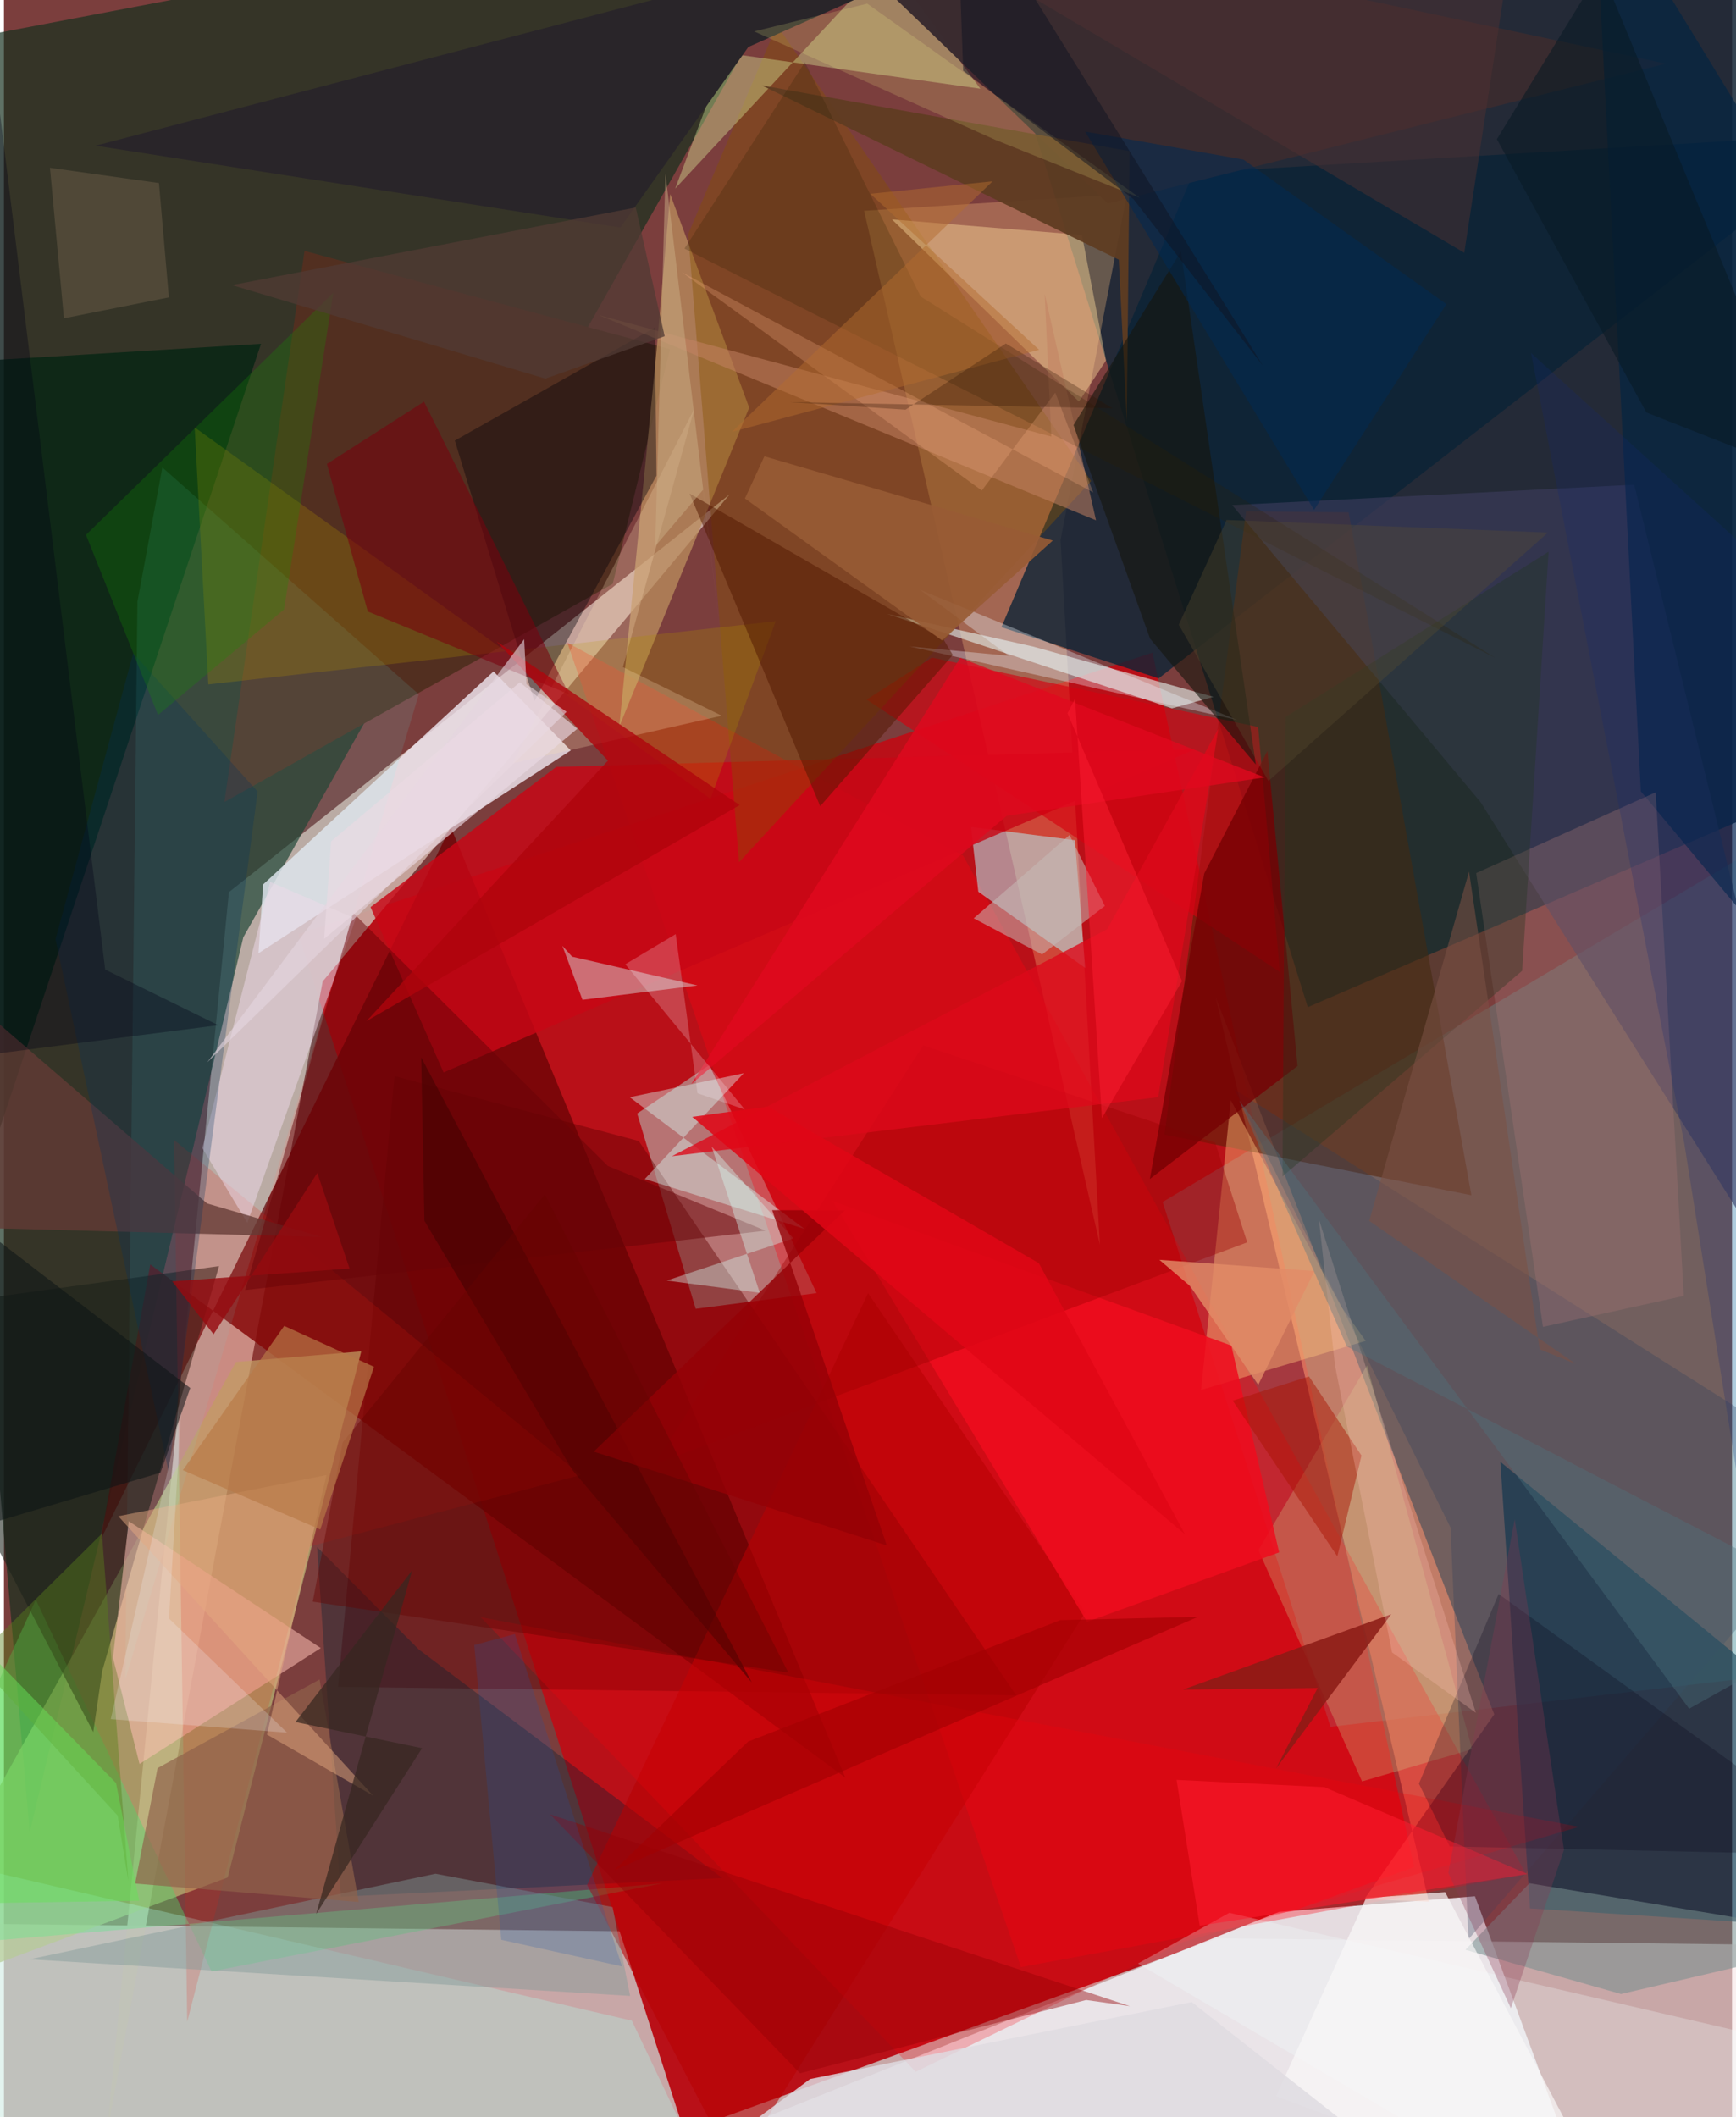<svg xmlns="http://www.w3.org/2000/svg" width="228" height="278" viewBox="0 0 836 1024"><path fill="#7b3e3d" d="M0 0h836v1024H0z"/><path fill="#f7e7e6" fill-opacity=".624" d="M840.35 940.469L-18.654 930.37-62 1039.72 873.537 1086z"/><path fill="#b91018" d="M682.2 903.044L329.07 1030.95 142.24 451.733 555.608 315.67z"/><path fill="#182837" fill-opacity=".867" d="M898 371.82L630.75 487.125 459.426-62 898 8.55z"/><path fill="#caaba2" fill-opacity=".918" d="M351.049 239.132l-196.86 235.565-104.457 557.622 59.09-600.814z"/><path fill="#152f1e" fill-opacity=".682" d="M115.801 453.326L12.438 886.366-62 27.148 406.895-62z"/><path fill="#ece8ec" fill-opacity=".929" d="M711.636 917.151L774.016 1086H213.457l403.41-161.297z"/><path fill="#700406" fill-opacity=".839" d="M70.787 611.554L46.729 744.806l169.365-344.88 190.921 459.84z"/><path fill="#bab673" fill-opacity=".729" d="M-62 971.556l170.258-63.504 64.596-254.445-60.617 5.117z"/><path fill="#4afefd" fill-opacity=".176" d="M846.662 410.866L560.54 581.357l81.177 253.825 218.116-25.402z"/><path fill="#b7b6b1" fill-opacity=".592" d="M334.65 633.021l-28.313-94.456L341.26 515.1l51.867 110.313z"/><path fill="#013149" fill-opacity=".643" d="M871.98 828.366L723.912 707.031l14.354 216L898 933.333z"/><path fill="#ebe3eb" fill-opacity=".831" d="M274.202 362.967l-37.351-38.235-111.463 103.031-2.256 33.3z"/><path fill="#fd936f" fill-opacity=".565" d="M689.299 919.715L586.083 482.01 720.95 829.165l-62.912 89.477z"/><path fill="#ffc382" fill-opacity=".302" d="M511.166 261.133l32.13-167.379-127.175 8.192 114.071 500.13z"/><path fill="#0a2336" fill-opacity=".78" d="M898 64.453L558.596 328.101l-76.044-24.75 92.9-219.796z"/><path fill="#533021" fill-opacity=".996" d="M145.422 121.376l176.807 47.494L294.5 282.374 106.617 387.948z"/><path fill="#ff0211" fill-opacity=".322" d="M736.396 906.486l-244.434 44.925-219.395-640.533 191.415 102.894z"/><path fill="#56230a" fill-opacity=".573" d="M561.456 548.77l39.455-301.457 49.61.493 59.377 330.28z"/><path fill="#b3f8fc" fill-opacity=".51" d="M518.089 406.387l5.014 61.785-51.74-36.883-3.526-31.35z"/><path fill="#ba8d5d" fill-opacity=".769" d="M297.66 351.48l62.853-154.33-38.21-103.265-6.964 79.697z"/><path fill="#620000" fill-opacity=".431" d="M489.71 819.974l-328.074-4.101 27.307-295.414 118.153 31.399z"/><path fill="#e0e9e3" fill-opacity=".639" d="M585.165 337.047l-87.118-24.28-70.949-15.884 137.97 45.717z"/><path fill="#c70715" fill-opacity=".824" d="M267.203 370.919l309.329-8.601-363.853 156.378-35.344-79.964z"/><path fill="#002311" fill-opacity=".714" d="M-62 177.613l186.35-11.307-152.346 457.512L-62 278.422z"/><path fill="#d6000f" fill-opacity=".635" d="M617.23 470.09L417.332 338.376l31.592-20.338 157.818 33.607z"/><path fill="#4ed76a" fill-opacity=".424" d="M318.572 910.902L-62 943.472l77.408-169.743 85.004 179.781z"/><path fill="#3d3d5d" fill-opacity=".612" d="M898 679.641L788.648 234.454l-194.481 9.842 120.2 143.69z"/><path fill="#865200" fill-opacity=".396" d="M373.913 12.2L525.98 232.668 355.606 417.03l-24.602-303.777z"/><path fill="#e7fea4" fill-opacity=".353" d="M427.066-18.635l45.297 61.552-122.923-17.29-24.728 65.59z"/><path fill="#6ff" fill-opacity=".102" d="M76.629 226.077l124.052 109.729L58.685 812.469l5.885-521.514z"/><path fill="#adffed" fill-opacity=".29" d="M355.435 1086l-51.686-108.684L-7.546 904.87-62 1014.831z"/><path fill="#002132" fill-opacity=".345" d="M162.987 917.357l-11.489-169.07 49.18 49.499L347.56 908.337z"/><path fill="#1c221a" fill-opacity=".569" d="M104.055 612.355L-62 635.22 43.202 837.743l4.317-29.514z"/><path fill="#ffc47c" fill-opacity=".42" d="M658.761 648.54l-11.73-16.447-53.528-99.984L579.13 672.27z"/><path fill="#ffc0b4" fill-opacity=".537" d="M60.38 735.756l-7.657 65.955 12.852 51.459 87.705-56.041z"/><path fill="#fdda9d" fill-opacity=".435" d="M521.51 113.662l11.639 60.664-13.103 19.91-90.452-88.12z"/><path fill="#b70002" fill-opacity=".569" d="M523.08 779.927L418.041 625.481 282.085 911.646l71.6 137.412z"/><path fill="#d5d6d5" fill-opacity=".498" d="M335.507 476.611l-60.657-13.919-4.706-5.227 9.723 26.11z"/><path fill="#3a2c30" fill-opacity=".992" d="M803.934 30.792L367.438-62l26.05 24.921 140.5 135.477z"/><path fill="#cdce8c" fill-opacity=".282" d="M659.395 660.435l50.856 185.597L657 861.598 606.862 749.74z"/><path fill="#ad8c02" fill-opacity=".275" d="M373.343 300.461l-31.537 85.903L92.26 206.724l6.605 124.284z"/><path fill="#e91c0e" fill-opacity=".169" d="M147.942 747.948L88.654 977.839l-6.34-426.48 196.621 162.045z"/><path fill="#07040c" fill-opacity=".404" d="M314.879 158.435l.795 71.614-59.095 109.123-38.464-126.07z"/><path fill="#ee0c1d" fill-opacity=".863" d="M616.9 750.845l-23.116-100.026-193.072-70.066 123.273 203.681z"/><path fill="#2a3e5b" fill-opacity=".29" d="M699.814 738.854l8.664 199.119L898 718.607 595.354 526.963z"/><path fill="#002344" fill-opacity=".627" d="M898 509.943v-361.37L769.128-62l22.74 444.752z"/><path fill="#dafdf8" fill-opacity=".404" d="M309.994 570.264l77.224 24.076-84.477-63.651 55.155-11.615z"/><path fill="#9c0000" fill-opacity=".38" d="M585.96 552.71l15.492 48.174-286.873 107.34 130.145-202.673z"/><path fill="#eddae9" fill-opacity=".506" d="M128.8 426.556l41.368 17.78-52.432 147.097-21.743-36.108z"/><path fill="#a57375" fill-opacity=".349" d="M712.225 422.274l86.848-39.073 13.574 243.575-68.12 14.985z"/><path fill="#768e8e" fill-opacity=".545" d="M898 937.426l-115.697 27.007-75.296-21.378 30.975-32.195z"/><path fill="#f8000b" fill-opacity=".239" d="M441.074 1002.064L230.6 782.164 761.995 883.57 570.19 939.393z"/><path fill="#dd0a1a" fill-opacity=".792" d="M323.108 559.226l235.268-28.56 29.152-178.243-53.849 97.047z"/><path fill="#c48163" fill-opacity=".533" d="M287.8 152.426l240.524 99.242-24.868-109.663 3.223 69.151z"/><path fill="#819a97" fill-opacity=".443" d="M12.312 947.658l196.433-41.408 85.704 16.125 8.465 42.977z"/><path fill="#eaf8ff" fill-opacity=".333" d="M596.618 348.244l-153.512-63.008 43.01 31.96-48.016-4.546z"/><path fill="#643a36" fill-opacity=".773" d="M98.262 582.065L-36.093 466.126-62 592.564l215.841 5.743z"/><path fill="#531900" fill-opacity=".51" d="M394.87 389.937l64.155-73.148-4.345-7.27-122.975-70.8z"/><path fill="#8b1b15" fill-opacity=".859" d="M635.53 816.407l-20.076 38.844 55.679-74.524-100.764 36.486z"/><path fill="#79000d" fill-opacity=".557" d="M176.008 295.746l97.392 40.031-70.176-141.52-46.98 30.13z"/><path fill="#750003" fill-opacity=".784" d="M611.233 363.188l14.555 152.398-71.434 54.64 26.313-147.767z"/><path fill="#5f3c22" fill-opacity=".937" d="M539.33 125.602l3.857 78.179 1.382-130.67-177.964-31.807z"/><path fill="#f2ffff" fill-opacity=".267" d="M548.596 949.673l44.21-24.52L898 996.06 780.365 1086z"/><path fill="#17160e" fill-opacity=".604" d="M605.626 369.783l-36.258-248.086-51.95 83.916 37.048 103.316z"/><path fill="#8f614a" fill-opacity=".678" d="M63.449 911.013l108.186 8.929-18.923-107.639-78.4 42.865z"/><path fill="#fbdeb8" fill-opacity=".247" d="M246.093 369.129l101.142-22.96-47.802-23.521 34.471-124.739z"/><path fill="#03325e" fill-opacity=".267" d="M122.708 382.861L79.587 711.654 24.949 454.262l37.597-138.319z"/><path fill="#680308" fill-opacity=".494" d="M292.158 563.943l76.292 31.292-251.775 28.713 52.317-182.394z"/><path fill="#060015" fill-opacity=".247" d="M898 897.367L723.068 770.962l-38.562 91.716 14.903 30.37z"/><path fill="#e5a981" fill-opacity=".486" d="M178.544 868.456l-51.303-29.507 28.756-125.52L55.31 733.34z"/><path fill="#292529" d="M550.602-62L44.34 70.468l253.86 39.568 61.907-87.305z"/><path fill="#c7bbb8" fill-opacity=".529" d="M532.585 438.17l-30.39 23.483-33.055-17.491 46.373-40.306z"/><path fill="#d6f9f0" fill-opacity=".4" d="M320.606 619.37l61.274-20.382-39.536-44.449 23.306 70.748z"/><path fill="#af040c" fill-opacity=".788" d="M292.17 367.904L175.398 493.859l180.547-104.47-117.549-79.096z"/><path fill="#169000" fill-opacity=".259" d="M74.523 345.815L39.682 258.69l119.646-117.073-23.817 153.152z"/><path fill="#22351f" fill-opacity=".345" d="M747.259 266.826l-12.795 202.691-115.943 99.494 1.504-222.258z"/><path fill="#a81200" fill-opacity=".463" d="M594.434 677.444l50.62 75.334 11.684-48.77-25.383-38.278z"/><path fill="#002a52" fill-opacity=".541" d="M523.025 63.629l110.772 183.007 64.034-99.532-98.178-69.912z"/><path fill="#302000" fill-opacity=".227" d="M443.447 143.392L721.429 318.18l-392.22-197.945 58.29-90.193z"/><path fill="#f9f8f8" fill-opacity=".702" d="M658.956 918.026l38.256-2.852 84.275 160.212-166.077-61.484z"/><path fill="#ff1a2f" fill-opacity=".545" d="M737.043 906.396L578.467 931.43l-11.195-70.57 71.54 3.513z"/><path fill="#e4d5df" fill-opacity=".6" d="M98.392 513.767l173.781-169.484-19.392-13.374-1.12-21.742z"/><path fill="#930005" fill-opacity=".427" d="M544.725 970.313l-280.513-92.78 120.867 125.239 138.477-35.44z"/><path fill="#440202" fill-opacity=".584" d="M201.86 511.422l159.919 302.34-86.79-102.77-71.59-120.517z"/><path fill="#58801b" fill-opacity=".431" d="M60.177 909.775l-5.18-31.643-69.126-75.475 61.53-60.905z"/><path fill="#1d53ac" fill-opacity=".208" d="M247.169 790.32l51.827 160.77-58.388-12.865-13.097-142.556z"/><path fill="#7a6751" fill-opacity=".4" d="M79.782 143.835l-4.8-55.295-52.73-7.39 6.76 72.799z"/><path fill="#feff8d" fill-opacity=".165" d="M479.503 67.611L362.927 15.198l54.71-13.434L549.47 95.666z"/><path fill="#c9ac84" fill-opacity=".502" d="M315.064 264.138l23.16-27.258 8.298 69.03-26.516-221.924z"/><path fill="#f1f7ff" fill-opacity=".216" d="M85.68 683.075L51.667 831.47l85.312 6.548-57.138-55.196z"/><path fill="#985b35" fill-opacity=".902" d="M507.391 261.456L367.88 220.702l-9.423 20.398 95.303 68.622z"/><path fill="#5b4f31" fill-opacity=".337" d="M591.49 251.483l155.453 6.107-135.23 120.148-43.371-75.572z"/><path fill="#950106" fill-opacity=".788" d="M371.628 585.331l35.187.063-121.496 116.715 141.776 45.372z"/><path fill="#e1081e" fill-opacity=".769" d="M609.89 375.988l-124.796 18.605-152.55 129.724 130.08-206.179z"/><path fill="#ffb48a" fill-opacity=".251" d="M328.032 131.708l198.926 106.478-18.358-48.251-35.55 47.301z"/><path fill="#65e058" fill-opacity=".494" d="M54.213 862.388l11.203 56.94L-62 921.309l56.47-120.147z"/><path fill="#660302" fill-opacity=".427" d="M163.896 697.605l97.806-119.952 117.746 231.302-230.052-34.275z"/><path fill="#513b34" fill-opacity=".757" d="M261.92 183.127l57.718-20.502-13.99-62.264-195.354 37.53z"/><path fill="#0c1415" fill-opacity=".545" d="M-4.126 599.045L-28.54 743.37l104.285-31.103 14.379-40.945z"/><path fill="#ffc4b9" fill-opacity=".263" d="M643.918 660.353l27.615 138.898 40.549 29.187-75.947-238.644z"/><path fill="#e28b68" fill-opacity=".804" d="M558.972 609.34l75.011 5.434-27.185 55.003-32.986-47.765z"/><path fill="#152876" fill-opacity=".227" d="M812.89 552.998l39.26 246.804 43.516-486.717-156.911-142.348z"/><path fill="#e00716" fill-opacity=".851" d="M500.653 610.958l-130.99-75.737-36.7 4.958 238.354 201.894z"/><path fill="#dedbe1" fill-opacity=".835" d="M574.6 968.327l-184.604 37.218L281.98 1086h442.135z"/><path fill="#b97947" fill-opacity=".678" d="M135.576 641.294L86.55 711.068l66.478 28.697 25.983-78.701z"/><path fill="#950a0f" fill-opacity=".812" d="M167.204 613.556l-85.807 6.196 20.007 25.586 50.186-78.049z"/><path fill="#7b5145" fill-opacity=".561" d="M708.767 421.57l34.154 231.026 17.482 7.094-99.934-69.198z"/><path fill="#513032" fill-opacity=".478" d="M732.498-47.947L416.521-1.739 394.935-62l311.52 184.272z"/><path fill="#507581" fill-opacity=".361" d="M649.628 651.227L898 780.087l-82.744 46.34-217.689-294.215z"/><path fill="#b36c2f" fill-opacity=".475" d="M478.288 87.694l-59.145 6.037 81.629 75.461-148.62 39.703z"/><path fill="#fbf8ff" fill-opacity=".216" d="M335.517 528.773l-10.558-76.959-24.373 14.556 57.828 70.271z"/><path fill="#081a24" fill-opacity=".565" d="M794.553 199.504l79.434 31.231L772.589-14.877 722.223 67.32z"/><path fill="#0f1321" fill-opacity=".498" d="M460.602-62L609.06 176.894l-62.626-80.576-82.391-62.102z"/><path fill="#873752" fill-opacity=".31" d="M754.684 894.68l-23.826-159.85-32.119 171.059 30.263 65.426z"/><path fill="#fa1e30" fill-opacity=".529" d="M518.178 337.986l-3.67 7.002 55.404 129.56-38.731 66.253z"/><path fill="#2d1400" fill-opacity=".294" d="M484.687 166.144l-48.525 32.009-56.025-3.68 156.185 2.998z"/><path fill="#eadae3" fill-opacity=".643" d="M158.283 406.912l91.283-76.922 27.827 22.484-122.51 101.645z"/><path fill="#000017" fill-opacity=".337" d="M48.973 468.946L-3.582 41.475-62 517.056l165.704-21.191z"/><path fill="#362720" fill-opacity=".722" d="M197.426 759.606l-46.399 166.147 51.258-80.216-61.248-12.647z"/><path fill="#a20003" fill-opacity=".624" d="M295.16 904.598l282.516-122.6-66.627 1.602-151.032 58.736z"/></svg>
